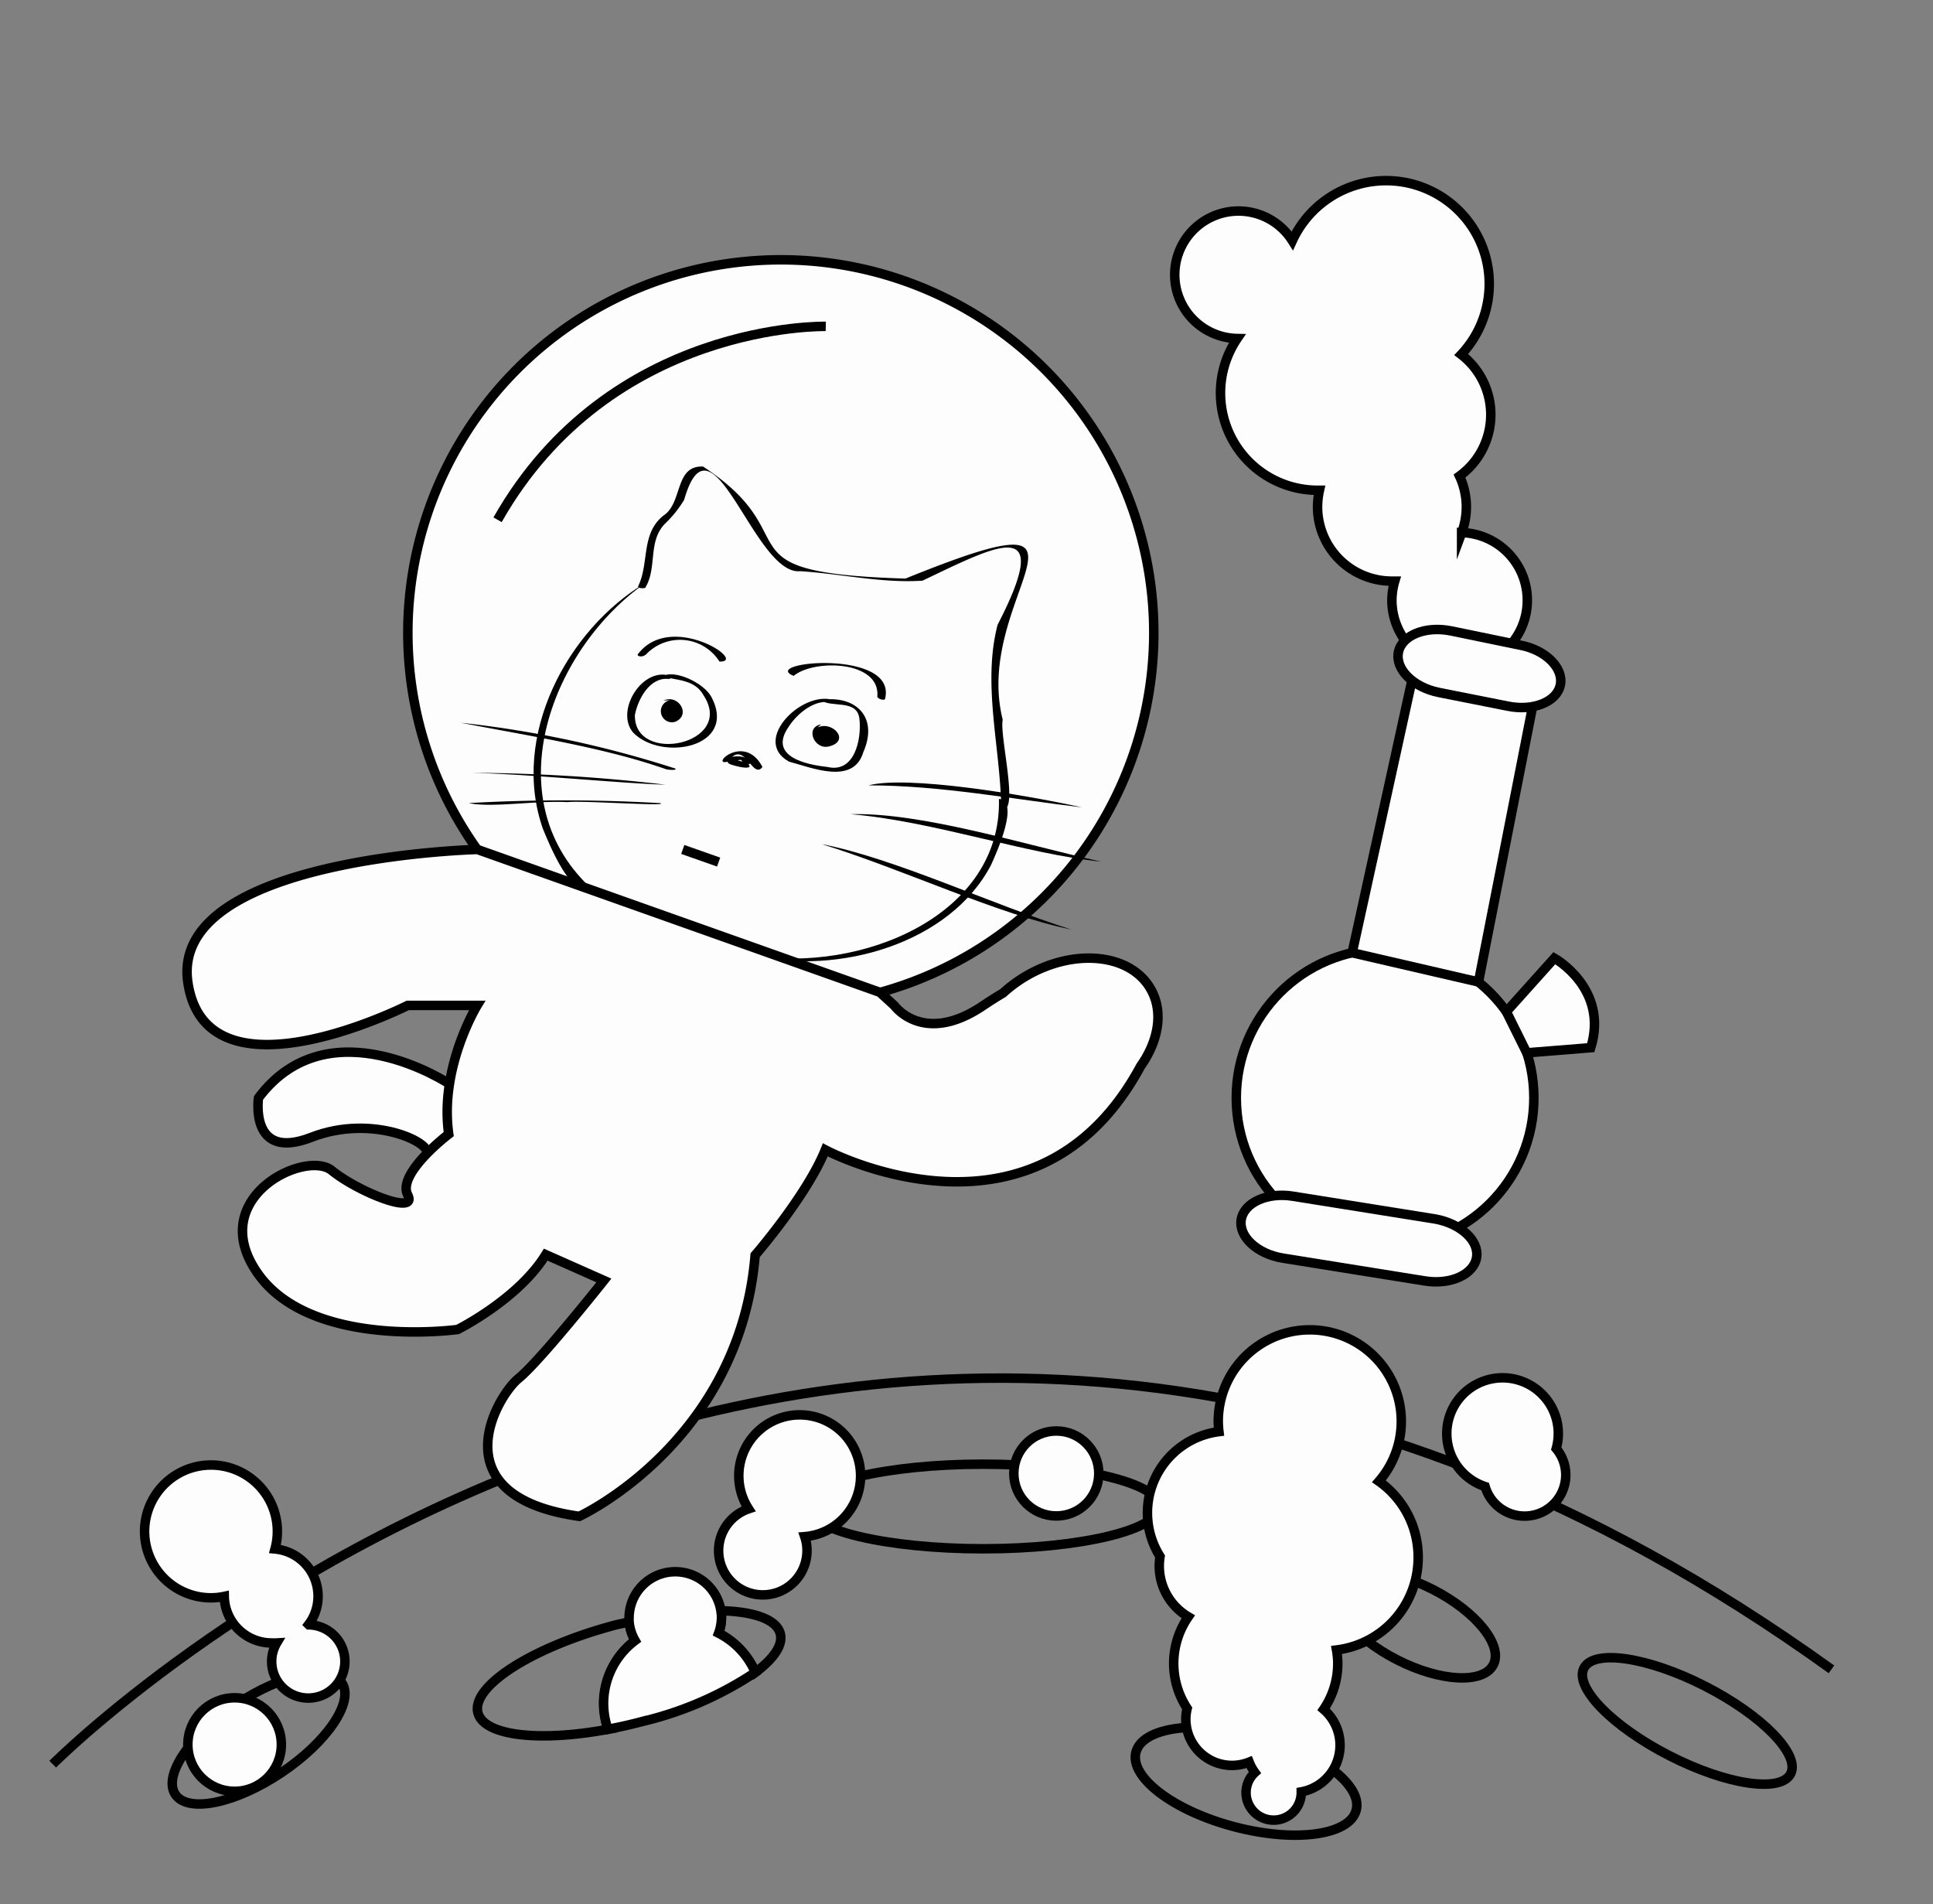 <svg xmlns="http://www.w3.org/2000/svg" viewBox="0 0 203.84 200.78"><rect x="0" y="0" width="203.84" height="200.78" fill="#808080" stroke="none"/><defs><style>.cls-1,.cls-3{fill:#fdfdfd;}.cls-1,.cls-2{stroke:#000;stroke-miterlimit:10;}.cls-2{fill:none;}</style></defs><g id="Layer_12" data-name="Layer 12"><path class="cls-1" d="M154.13,56.2a8,8,0,0,0,.5-2.74,7.75,7.75,0,0,0-.72-3.27,8,8,0,0,0,.18-12.81,10.88,10.88,0,1,0-17.81-12,6.72,6.72,0,1,0-5.81,10.31,10.25,10.25,0,0,0,8.47,16h.2a8.28,8.28,0,0,0-.2,1.74,7.84,7.84,0,0,0,7.84,7.84h.3a7.22,7.22,0,0,0-.3,2,7.14,7.14,0,1,0,7.35-7.12Z"/><path class="cls-2" d="M5.56,186S89.63,101.5,193.13,176"/><ellipse class="cls-2" cx="27.26" cy="183.31" rx="10.57" ry="4.32" transform="translate(-97.43 46.21) rotate(-33.83)"/><ellipse class="cls-2" cx="103.68" cy="158.83" rx="18.57" ry="4.46"/><ellipse class="cls-2" cx="131.4" cy="187.8" rx="4.96" ry="12.01" transform="translate(-83.72 266.9) rotate(-75.21)"/><ellipse class="cls-2" cx="149.2" cy="171.28" rx="4.16" ry="9.29" transform="translate(-71.19 226.27) rotate(-62.95)"/><ellipse class="cls-2" cx="177.93" cy="181.45" rx="4.12" ry="12.24" transform="translate(-64.59 257.39) rotate(-62.95)"/><path class="cls-1" d="M32.54,171.28a4.91,4.91,0,0,0,1-3A5,5,0,0,0,29,163.31a7,7,0,1,0-6.78,5.15,6.74,6.74,0,0,0,1.43-.15,5,5,0,0,0,5,4.91,4.58,4.58,0,0,0,.53,0,3.8,3.8,0,0,0-.53,1.95,3.86,3.86,0,1,0,3.92-3.86Z"/><circle class="cls-1" cx="24.74" cy="183.93" r="4.93"/><path class="cls-2" d="M67,173a4.7,4.7,0,0,1-.63-2L65,171.3c-8.8,2.31-15.34,6.47-14.6,9.29.64,2.43,6.49,3.08,13.74,1.73a8.44,8.44,0,0,1-.46-2.72A8.32,8.32,0,0,1,67,173Z"/><path class="cls-2" d="M82.28,172.23c-.39-1.5-2.78-2.32-6.26-2.41a4.17,4.17,0,0,1,.06.71,4.84,4.84,0,0,1-.3,1.66,8.34,8.34,0,0,1,3.88,4.13C81.59,174.88,82.6,173.43,82.28,172.23Z"/><path class="cls-1" d="M75.78,172.19a4.84,4.84,0,0,0,.3-1.66,4.17,4.17,0,0,0-.06-.71,4.87,4.87,0,0,0-9.68.71,3.11,3.11,0,0,0,0,.43,4.7,4.7,0,0,0,.63,2,8.32,8.32,0,0,0-3.32,6.64,8.44,8.44,0,0,0,.46,2.72c1.15-.22,2.34-.48,3.54-.8a36.73,36.73,0,0,0,12-5.2A8.34,8.34,0,0,0,75.78,172.19Z"/><path class="cls-1" d="M90.75,155.62a6.42,6.42,0,1,0-11.81,3.46,4.66,4.66,0,1,0,6.16,4.41,4.5,4.5,0,0,0-.24-1.48A6.42,6.42,0,0,0,90.75,155.62Z"/><circle class="cls-1" cx="111.39" cy="155.35" r="4.48"/><path class="cls-1" d="M149.55,164.18a9.77,9.77,0,0,0-4.14-8,9.65,9.65,0,1,0-16.94-6.33,9.81,9.81,0,0,0,.07,1.09,8.63,8.63,0,0,0-6.21,13.16,6,6,0,0,0-.08,1,6.21,6.21,0,0,0,3.06,5.36,8.63,8.63,0,0,0-.12,9.66,4.66,4.66,0,0,0-.14,1.13,4.87,4.87,0,0,0,6.68,4.53,4.88,4.88,0,0,0,.6,1.1,2.88,2.88,0,0,0-.93,2.11,2.91,2.91,0,0,0,5.82,0s0-.05,0-.07a5,5,0,0,0,2.36-8.7,8.58,8.58,0,0,0,1.49-4.84,8.24,8.24,0,0,0-.13-1.42A9.81,9.81,0,0,0,149.55,164.18Z"/><path class="cls-1" d="M164.11,152.73a5.88,5.88,0,1,0-7.5,4,4.34,4.34,0,1,0,7.5-4Z"/><circle class="cls-1" cx="146.06" cy="115.75" r="15.69"/><path class="cls-3" d="M155.71,132.57c-.28,1.8-2.74,2.92-5.46,2.48l-14.95-2.4c-2.71-.43-4.7-2.26-4.41-4.06s2.75-2.91,5.46-2.47l15,2.4C154,129,156,130.78,155.71,132.57Z"/><path class="cls-2" d="M155.71,132.57c-.28,1.8-2.74,2.92-5.46,2.48l-14.95-2.4c-2.71-.43-4.7-2.26-4.41-4.06s2.75-2.91,5.46-2.47l15,2.4C154,129,156,130.78,155.71,132.57Z"/><path class="cls-1" d="M158.85,106.66l5.06-5.64s5.76,3.2,3.84,9.44L161,111Z"/><polygon class="cls-1" points="148.86 71.88 161.75 73.8 155.91 103.53 142.59 100.45 148.86 71.88"/><path class="cls-3" d="M164.54,72.22C164.18,74,161.67,75,159,74.45L151.7,73c-2.69-.55-4.6-2.46-4.23-4.25s2.87-2.78,5.56-2.23l7.28,1.5C163,68.52,164.91,70.44,164.54,72.22Z"/><path class="cls-2" d="M164.54,72.22C164.18,74,161.67,75,159,74.45L151.7,73c-2.69-.55-4.6-2.46-4.23-4.25s2.87-2.78,5.56-2.23l7.28,1.5C163,68.52,164.91,70.44,164.54,72.22Z"/><path class="cls-1" d="M121.67,66.7a39.33,39.33,0,0,1-70,24.64c-.46-.58-.91-1.17-1.35-1.78A39.33,39.33,0,1,1,121.67,66.7Z"/><path d="M68.08,61.9c1.22-2.06.24-4.78,2-6.64a12.26,12.26,0,0,0,2.06-2.55c2.92-10.16,7.4,8,12.24,7.51,4.27.27,8.64,1.29,12.9,1,7.81-3.71,14-7.12,7.92,4.65-1.64,6.31.32,13,.38,19.43,2,.72-.21-7.72.16-9.42C102.44,62.75,119.16,51.41,95.48,61c-20.27-.61-9.84-4.27-21.34-11.81C71.13,49.05,72,53,70,54.33c-2.44,1.89-1.51,5-2.7,7.47-.13.2.69.32.82.1Z"/><path d="M70.17,71.14c-2.79-.33-5.23,4-3.39,6.11,3,3.06,11,1.57,8.26-3.73-.8-1.55-4-3-5.2-2.2,1.53.42,3.44.3,4.36,2,3.37,5.17-7.35,7.37-7.25,2.07.31-1.64,1.54-4,3.53-3.81.58,0-.06-.47-.31-.42Z"/><path d="M88.2,73.93c-3.26-1.52-9.12,4.08-5,6.37,2.45.65,6.8,2.49,7.84-1,1.64-3.75-.85-6.06-4.52-5.5,1.16.88,3.87-.15,4.11,2s-.51,5.75-3.38,5.06c-2.35-.25-6.22-1.13-4.1-4.21.89-1.42,2.94-3.14,4.73-2.51.31.19.88-.07.29-.27Z"/><path d="M83.69,71.26c2.17-1.8,9.13-1.61,8.83,2.15-.07.24.74.51.81.28,1.35-5.33-13.33-3.92-9.64-2.43Z"/><path d="M68.07,69.06a4.93,4.93,0,0,1,7.8.69c3.1.09-5.16-5.4-8.63-.74,0,.28.68.24.83,0Z"/><path d="M91.59,82.8c7.51,0,15.27,1.47,22.5,2.32C107.77,83.73,95.68,81.74,91.59,82.8Z"/><path d="M89.7,85.84c8.69.73,18.6,4.23,26.4,5C107.81,89,97.21,85.64,89.7,85.84Z"/><path d="M86.66,89c8.48,2.61,18.61,7.43,26.3,9C104.48,95.31,94.35,90.49,86.66,89Z"/><path d="M105.34,84.23c.33,12.28-14.52,18.42-26.13,16.48,9.22,2.17,21-1.24,25.31-9.54.67-1.48,3-6.72.82-6.94Z"/><path d="M62.18,93.51c-10-9.48-4-25.19,6-32.13-8.45,5-14.34,16.31-10.93,26,.67,1.66,3.1,7.53,4.89,6.09Z"/><path d="M70.71,73.82a1.17,1.17,0,1,0,.52,2.27c1.68-.75.29-2.94-1.25-2.23"/><path d="M86.58,76.37c-1.75.33-.69,2.75.86,2.32,2.26-.56.4-2.72-1.22-2"/><path d="M77,80.22a.87.87,0,0,1,.64-.66c1.17-.32,1.89,2.47,2.76,1.3-2-3.79-5.89.25-3.4-.64Z"/><path d="M77,80.58c2.76.9,2.7-.15,0-.57l.31.32a2.33,2.33,0,0,1,.74-.21c-.15,0,.27,0,.09,0,0,0,.19,0,0,0h0c.1,0-.14,0,0,0h0c.07,0,0,0,0,0s.1.1,0,0a.48.48,0,0,1,.15.25c.12.2.77.37.82.07-.3-1.37-4.17-.36-1.75,0a4.82,4.82,0,0,1,1.09.42l.16-.29c-.15,0-.56,0-.53,0a4.59,4.59,0,0,1-.51-.1h0C77.42,80.25,76.21,80.15,77,80.58Z"/><path d="M71.12,81a113.1,113.1,0,0,0-22.53-4.8c7.09,1.37,15.08,2.6,21.56,4.87.21.12,1.46.17,1-.07Z"/><path d="M70.17,82.73a180.26,180.26,0,0,0-20.5-1.25c6.29.14,15.71,1.11,20.5,1.25Z"/><path d="M69.52,84.67a177,177,0,0,0-20.08,0c2.37.52,7.2-.29,10.39-.1,1.39-.2,11.33.51,9.69.08Z"/><path class="cls-2" d="M87.08,34.41S64.32,33.88,52.47,54.8"/><path class="cls-1" d="M47.44,114.31s-12.73-8.49-20.18,1.44c0,0-1,6.72,5.57,4.16s13.09.72,12.11,1.85,5.41-2.06,5.41-2.06Z"/><path class="cls-1" d="M121.33,104.25c-2.13-3.7-8-4.31-13.07-1.38a14.56,14.56,0,0,0-2.48,1.82c-.67.4-1.37.84-2.1,1.33-6.31,4.27-9.37,0-9.37,0l-1.53-1.4L50.34,89.56s-32.45.8-30.53,14S43,106,43,106h7.32s-4,6.53-3,13.57c0,0-5.47,4.16-4.33,6.4s-5.25-.32-8-2.56-13.46,2.88-7.78,10.89,21.05,5.87,21.05,5.87,6.4-3.19,9.29-7.89L63.68,135s-6.72,8.48-9,10.33-8.52,12.43,6.41,14.54c0,0,16.9-7.78,18.54-27.53,0,0,5.47-6.31,7.4-11.11,0,0,22.11,11.82,33.25-8.82C122.2,109.69,122.71,106.62,121.33,104.25Z"/><line class="cls-2" x1="72" y1="89.56" x2="75.78" y2="90.89"/></g></svg>